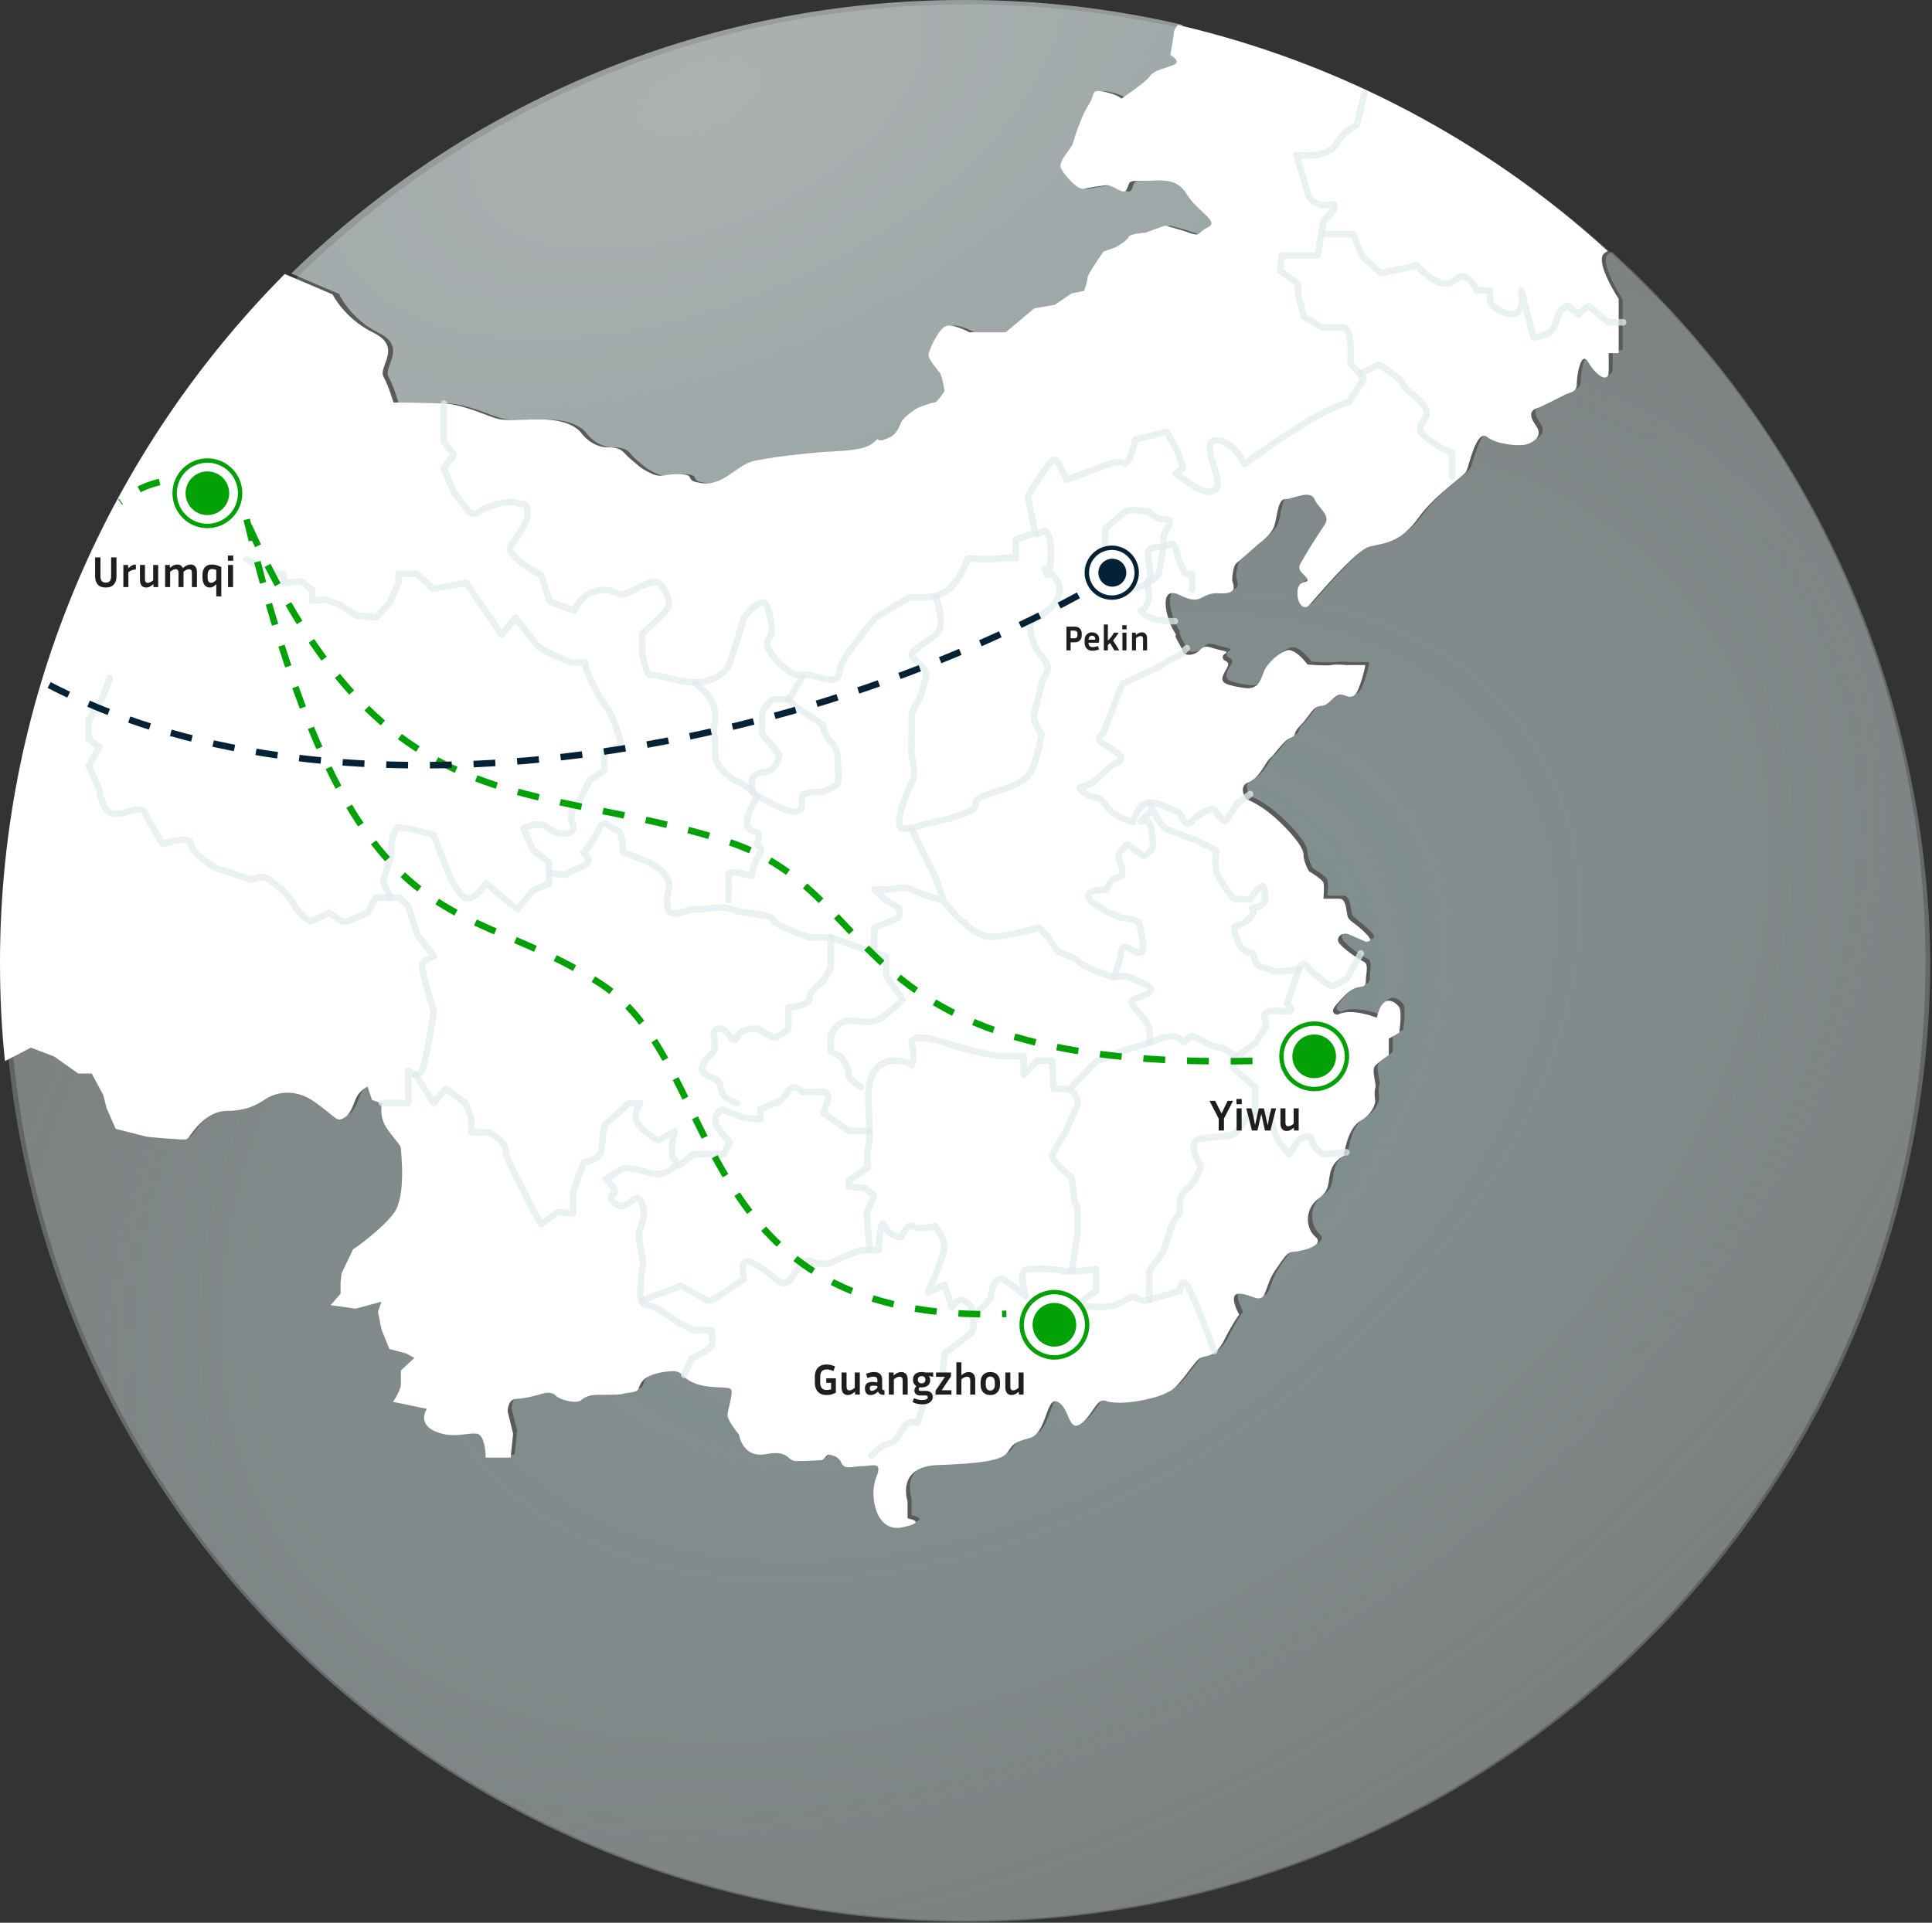 <svg width="885" height="881" viewBox="0 0 885 881" fill="none" xmlns="http://www.w3.org/2000/svg">
<rect x="0" y="0" width="885" height="881" fill="#333333" stroke="none"/>
<g clip-path="url(#clip0_4_2)">
<path d="M443 880C685.453 880 882 683.453 882 441C882 198.547 685.453 2 443 2C200.547 2 4 198.547 4 441C4 683.453 200.547 880 443 880Z" fill="url(#paint0_radial_4_2)" fill-opacity="0.2"/>
<path opacity="0.55" d="M173.38 152.47C186.85 159.09 175.43 168 177.94 172.56C180.46 177.13 182.51 184.43 182.51 184.43C182.51 184.43 200.11 184.43 206.27 184.89C212.44 185.34 219.74 188.09 226.37 190.59C232.99 193.1 235.27 192.19 250.13 192.19C265.2 192.19 268.86 198.81 268.86 198.81C268.86 198.81 273.42 204.97 280.74 204.97C288.04 204.97 288.04 207.48 291.01 210.22C294.21 212.73 295.13 214.33 300.38 216.84C305.63 219.35 307 216.84 314.31 217.3C321.62 217.75 314.77 220.5 324.14 221.4C333.5 222.55 339.67 213.65 346.29 211.6C352.92 209.54 373.7 207.48 380.56 207.03C387.18 206.57 398.14 206.57 402.26 202.92C406.36 199.27 402.26 202.92 407.51 201.32C412.76 199.72 413.68 196.76 415.05 193.56C416.42 190.36 422.59 186.94 422.59 186.94C422.59 186.94 428.75 184.43 430.35 184.43C431.95 184.43 434.92 179.18 434.92 179.18C434.92 179.18 433.78 172.56 432.87 170.96C431.72 169.36 427.61 164.8 427.61 162.75C427.61 160.69 431.72 151.79 434.92 149.74C438.12 147.68 446.34 152.24 446.34 152.24H463.02L476.04 141.29L485.4 139.69L493.17 134.44L498.88 133.3C498.88 133.3 500.48 128.74 500.48 127.14C500.48 125.54 507.78 115.27 507.78 115.27L513.5 113.21C513.5 113.21 518.75 110.01 519.21 108.65C519.67 107.05 526.98 106.59 526.98 106.59L535.88 103.39C535.88 103.39 541.14 104.54 546.85 106.59C552.56 108.65 550.5 106.59 555.75 104.09C561.01 101.57 550.5 96.78 545.94 89.02C541.37 81.26 534.97 82.86 526.74 82.86C518.53 82.86 520.12 82.86 518.53 86.51C516.93 90.16 512.82 84.45 508.7 84.91C504.6 85.37 500.94 86.05 498.42 86.51C495.92 86.96 489.06 79.89 488.14 76.69C487 73.49 493.4 67.79 493.86 65.29C494.31 62.77 497.96 52.27 501.16 47.71C504.36 43.14 501.62 41.09 507.79 42C513.96 43.14 516.01 45.2 516.01 45.2C516.01 45.2 527.43 37.43 529.03 34.92C530.63 32.42 536.34 31.27 540 29.67C543.65 28.07 538.4 25.11 538.4 25.11C538.4 25.11 540 16.21 540 14.84C540 14.15 540.91 12.78 541.83 11.41C508.952 3.772 475.304 -0.056 441.55 0C321.62 0 212.89 47.93 133.4 125.31C139.11 127.82 155.33 134.67 155.33 134.67C155.33 134.67 160.13 145.86 173.37 152.47H173.38Z" fill="url(#paint1_radial_4_2)"/>
<path opacity="0.55" d="M738.27 115.27C738.04 115.5 737.59 115.72 737.13 115.95C731.42 119.15 743.3 137.18 743.3 137.18V160.46H738.73V168.68C738.73 174.84 732.56 170.28 729.36 164.58C726.16 158.86 724.11 170.28 724.11 174.38C724.11 178.5 721.6 178.04 718.4 179.64C715.2 181.24 709.49 184.2 706.75 185.34C704.01 186.48 701.27 187.85 705.38 193.56C709.48 199.26 702.87 201.78 700.12 202.46C697.62 202.92 687.79 202.46 682.99 198.81C678.42 195.16 674.77 211.82 673.63 214.33C672.48 216.84 659.69 224.6 651.47 236.01C643.25 247.43 635.94 247.43 629.31 249.03C622.69 250.63 603.96 273.45 601.44 275.96C598.94 278.47 595.74 274.36 596.19 269.34C596.65 264.32 601.44 266.14 600.76 264.09C600.3 262.04 595.51 260.44 597.56 256.79C601.008 250.803 604.667 244.939 608.53 239.21C611.73 234.65 606.01 231.91 603.96 227.34C601.9 222.78 594.13 227.34 590.48 227.34C586.83 227.34 586.83 237.16 585.23 240.35C583.63 243.55 579.97 246.51 578.6 247.65C577 248.8 569.7 255.42 568.32 256.55C566.72 257.7 566.27 262.72 566.27 264.32C566.27 265.92 569.92 270.94 560.56 270.48C551.19 270.02 552.79 276.64 542.51 271.39C532.23 266.14 536.34 282.35 539.31 287.37C542.51 292.62 539.31 287.37 540.45 290.57C541.6 293.77 542.97 295.13 543.65 297.19C544.11 299.24 548.91 299.24 551.42 296.5C553.93 293.76 555.07 295.13 560.78 296.5C566.5 297.87 561.93 297.64 561.93 299.7C561.93 301.75 564.43 301.3 564.43 302.9C564.43 304.5 562.84 305.4 561.93 308.6C560.78 311.8 564.43 312.7 571.75 313.85C579.05 314.99 579.51 308.6 581.11 305.63C582.71 302.43 586.83 298.33 590.94 296.73C595.04 295.13 600.76 303.13 600.76 303.13C600.76 303.13 609.66 303.81 611.72 303.35C613.78 302.89 618.35 303.35 618.35 303.35H627.25C627.25 303.35 626.8 307.91 624.05 314.31C621.55 320.47 618.35 316.81 615.84 316.81C613.32 316.81 610.58 322.07 606.93 322.07C603.27 322.07 601.67 326.63 597.56 330.97C593.45 335.07 595.96 335.53 592.99 336.67C589.79 337.82 585.69 344.44 583.63 346.03C581.57 347.63 579.06 354.93 573.8 356.99C568.55 359.05 572.66 364.75 572.66 364.75C572.66 364.75 578.37 366.81 585 372.51C591.62 378.21 598.93 386.44 598.93 390.09C598.93 393.74 601.44 397.85 601.44 397.85C601.44 397.85 607.61 401.5 608.07 403.1C608.52 404.7 608.07 410.4 608.07 410.4H615.37C619.03 410.4 618.57 417.7 619.49 419.3C620.63 420.9 623.6 422.5 627.71 426.6C631.82 430.94 627.26 430.03 627.26 430.03L619.95 426.83C616.29 425.23 613.32 428.43 615.38 430.95C617.43 433.45 623.6 438.25 626.34 439.16C628.85 440.3 627.48 444.41 627.48 448.06C627.48 451.72 624.98 450.12 621.78 451.72C618.58 453.32 616.52 455.82 613.55 459.48C610.35 463.13 614.46 463.58 614.46 463.58C620.63 460.16 632.51 464.96 632.51 464.96C635.25 452.63 641.41 458.11 642.79 460.16C644.16 462.22 642.79 471.8 642.79 471.8L637.99 474.54V482.07C637.99 482.07 633.88 484.81 631.82 486.87C629.77 488.92 632.51 495.08 631.82 497.14C631.14 499.19 631.82 503.3 631.82 503.3C631.82 503.3 631.14 508.78 624.97 512.2C618.8 515.63 617.43 528.18 617.43 528.18C617.43 528.18 612.63 530.24 611.27 535.71C609.9 541.19 611.27 543.93 605.55 548.04C599.85 552.14 599.62 561.05 604.41 565.39C609.21 569.49 596.88 572.23 594.13 572.23C591.39 572.23 590.03 574.97 586.6 579.77C583.17 584.56 583.17 586.61 581.11 591.41C579.06 596.21 574.95 591.41 569.46 591.41C563.98 591.41 569.46 600.99 569.46 600.99C569.46 600.99 566.72 604.42 562.61 612.63C558.5 620.85 554.39 619.48 551.65 620.85C548.91 622.22 542.74 633.18 537.95 635.92C533.15 638.66 529.03 639.34 524.92 640.25C520.81 641.17 512.59 642.08 508.25 640.48C504.13 638.88 502.08 647.78 496.6 651.21C491.11 654.63 491.8 643.68 486.32 640.94C480.83 638.2 481.52 655.32 473.3 657.6C465.07 659.66 465.76 661.02 463.02 664.45C460.28 667.87 450.68 669.25 431.27 669.93C411.85 670.61 417.57 686.59 417.57 686.59V694.35C417.57 694.35 427.38 695.95 415.05 698.45C402.71 700.97 399.97 683.39 403.17 675.63C406.37 667.87 401.57 670.38 397 670.38C392.44 670.38 388.78 672.44 387.18 668.78C385.58 665.13 381.01 665.13 381.01 665.13L378.51 667.64C378.51 667.64 371.19 668.1 366.62 668.1C362.05 668.1 363.42 662.85 352.69 664.9C341.72 666.96 340.35 656 340.35 656C340.35 656 335.1 649.84 335.1 647.1C335.1 644.6 337.61 636.83 336.7 635.23C335.56 633.63 325.74 635.23 319.11 632.03C312.49 628.84 315.45 625.42 304.71 627.47C293.76 629.53 295.35 634.77 293.76 635.69C292.16 636.83 288.04 636.83 287.13 637.29C286.22 637.74 279.83 637.74 275.71 637.74C271.6 637.74 270 638.88 267.94 640.25C265.89 641.85 258.58 640.25 256.52 638.2C254.47 636.15 250.82 637.06 250.82 637.06C250.82 637.06 242.59 639.56 238.48 639.56C234.36 639.56 234.36 645.28 234.36 645.28L236.88 655.55L235.74 666.5H224.3C224.3 666.5 224.3 656.23 220.2 655.55C216.08 655.09 209.23 658.05 201 654.41C192.78 650.75 197.35 644.13 197.35 644.13L181.82 640.93C181.82 640.93 185.47 635.69 185.47 632.73V626.56L191.64 620.86L187.98 618.8L180.22 616.74L176.56 607.84L174.96 599.62L176.56 595.06L164.68 598.26L153.26 596.66L157.83 591.41V586.16L158.29 582.05L163.54 571.09C163.54 571.09 176.56 562.19 182.27 554.43C187.98 546.67 185.47 526.58 185.47 524.99C185.47 523.39 183.42 521.79 179.3 516.09C175.2 510.38 176.8 504.21 176.8 504.21L172.22 502.61L170.17 496.45C170.17 496.45 166.97 498.05 165.6 500.56C164 503.07 163.09 508.78 159.43 510.83C155.78 512.89 156.23 510.83 145.95 503.53C135.67 496.23 126.77 500.33 124.71 501.48C122.65 502.62 117.41 507.64 105.98 507.64C94.56 507.64 88.85 519.96 87.25 520.64C85.65 521.11 69.2 519.51 69.2 519.51L54.81 515.86L50.7 506.5L49.1 500.33L43.85 490.52H37.68L26.72 482.76L15.75 478.65L3.87 484.81C26.49 707.13 214.48 880.61 442.91 880.61C686.64 880.61 884.22 683.17 884.22 439.61C883.423 378.43 870.054 318.068 844.945 262.272C819.836 206.476 783.522 156.44 738.26 115.27H738.27Z" fill="url(#paint2_radial_4_2)"/>
<path d="M24.9 484.13L35.86 491.89H42.03L47.28 501.7L48.88 507.87L52.99 517.23L67.39 520.88C67.39 520.88 84.06 522.48 85.43 522.02C87.03 521.56 92.74 509.01 104.16 509.01C115.58 509.01 120.84 503.76 122.89 502.85C124.95 501.7 133.86 497.6 144.14 504.9C154.42 512.2 153.96 514.26 157.61 512.2C161.27 510.15 162.18 504.44 163.78 501.93C165.38 499.43 168.35 497.83 168.35 497.83L170.41 503.99L174.97 505.59C174.97 505.59 173.37 511.75 177.49 517.45C181.59 523.16 183.65 524.75 183.65 526.35C183.65 527.95 186.17 548.04 180.45 555.8C174.75 563.56 161.73 572.46 161.73 572.46L156.47 583.42L156.01 587.52V592.78L151.45 598.03L162.87 599.63L174.75 596.43L173.15 600.99L174.75 609.21L178.4 618.11L186.17 620.17L189.82 622.22L183.65 627.92V634.09C183.65 637.29 180 642.31 180 642.31L195.53 645.51C195.53 645.51 190.96 652.12 199.19 655.78C207.41 659.43 214.26 656.23 218.38 656.92C222.48 657.37 222.48 667.87 222.48 667.87H233.91L235.05 656.92L232.54 646.65C232.54 646.65 232.54 640.94 236.64 640.94C240.76 640.94 248.98 638.43 248.98 638.43C248.98 638.43 252.64 637.29 254.69 639.57C256.75 641.62 264.06 643.22 266.12 641.62C268.17 640.02 269.77 639.12 273.88 639.12C277.99 639.12 284.16 639.12 285.3 638.66C286.22 638.2 290.56 638.2 291.93 637.06C293.53 635.92 291.93 630.9 302.89 628.84C313.86 626.79 310.66 630.44 317.29 633.41C323.91 636.61 333.96 635.01 334.87 636.61C336.01 638.2 333.27 645.96 333.27 648.47C333.27 650.98 338.53 657.37 338.53 657.37C338.53 657.37 340.13 668.33 350.86 666.27C361.83 664.22 360.23 669.47 364.8 669.47C369.36 669.47 376.67 669.01 376.67 669.01L379.19 666.51C379.19 666.51 383.75 666.51 385.35 670.16C386.95 673.81 390.61 671.76 395.18 671.76C399.74 671.76 404.54 669.24 401.34 677C398.14 684.76 400.89 702.34 413.22 699.83C425.56 697.32 415.73 695.72 415.73 695.72V687.96C415.73 687.96 410.25 671.98 429.44 671.3C448.86 670.61 458.45 669.24 461.19 665.82C463.93 662.39 463.25 661.02 471.47 658.97C479.69 656.92 479.01 639.57 484.49 642.31C489.97 645.05 489.29 656.01 494.77 652.58C500.25 649.16 502.31 640.25 506.42 641.85C510.53 643.45 518.75 642.54 523.09 641.62C527.21 640.72 531.32 640.02 536.11 637.29C540.91 634.55 547.08 623.59 549.82 622.22C552.56 620.85 556.67 622.22 560.78 614C564.9 605.79 567.64 602.36 567.64 602.36C567.64 602.36 562.15 592.78 567.64 592.78C573.12 592.78 577.24 597.58 579.29 592.78C581.34 587.98 581.34 585.93 584.77 581.14C588.2 576.34 589.57 573.6 592.31 573.6C595.05 573.6 607.38 570.86 602.59 566.76C597.79 562.65 597.79 553.75 603.73 549.41C609.43 545.3 608.07 542.56 609.43 537.08C610.81 531.6 615.61 529.55 615.61 529.55C615.61 529.55 616.98 517.23 623.14 513.57C629.31 510.15 630 504.67 630 504.67C630 504.67 629.31 500.57 630 498.51C630.68 496.45 627.94 490.29 630 488.24C632.05 486.18 636.16 483.44 636.16 483.44V475.91L640.96 473.17C640.96 473.17 642.33 463.58 640.96 461.53C639.59 459.48 633.42 454 630.68 466.33C630.68 466.33 619.03 461.53 612.64 464.95C612.64 464.95 608.75 464.5 611.72 460.85C614.92 457.19 616.98 454.68 619.95 453.08C623.15 451.48 625.65 453.08 625.65 449.43C625.65 445.78 627.25 441.67 624.52 440.53C622 439.39 615.61 434.83 613.55 432.31C611.5 429.81 614.69 426.61 618.12 428.21L625.42 431.41C625.42 431.41 630 432.09 625.89 427.98C621.77 423.64 618.58 422.28 617.66 420.68C616.52 419.08 617.21 411.78 613.55 411.78H606.25C606.25 411.78 606.7 406.07 606.25 404.47C605.78 402.87 599.62 399.22 599.62 399.22C599.62 399.22 597.1 395.11 597.1 391.46C597.1 387.81 589.8 379.59 583.17 373.88C576.54 368.18 570.84 366.12 570.84 366.12C570.84 366.12 566.72 360.42 571.98 358.36C577.23 356.3 579.74 349 581.8 347.4C583.86 345.8 587.97 339.19 591.17 338.05C594.37 336.9 591.62 336.45 595.73 332.34C599.85 328.23 601.44 323.44 605.1 323.44C608.75 323.44 611.27 318.19 614 318.19C616.52 318.19 619.72 321.84 622.23 315.68C623.699 312.156 624.772 308.481 625.43 304.72H616.52C616.52 304.72 611.95 304.26 609.9 304.72C607.84 305.18 598.93 304.49 598.93 304.49C598.93 304.49 593.23 296.5 589.11 298.1C585 299.7 580.89 303.8 579.29 307C577.69 310.2 577.23 316.36 569.92 315.22C562.62 314.08 558.96 313.16 560.1 309.97C561.24 306.77 562.61 305.87 562.61 304.27C562.61 302.67 560.1 303.12 560.1 301.07C560.1 299.01 564.67 299.01 558.96 297.87C553.25 296.5 552.33 295.13 549.59 297.87C547.08 300.61 542.29 300.61 541.83 298.56C541.37 296.5 539.77 294.9 538.63 291.94C537.49 288.74 540.68 293.99 537.49 288.74C534.29 283.49 530.17 267.51 540.69 272.76C550.96 278.01 549.59 271.16 558.73 271.86C568.09 272.31 564.43 267.29 564.43 265.69C564.43 264.09 564.9 259.07 566.5 257.93C568.1 256.79 575.4 250.17 576.77 249.03C578.37 247.88 582.03 244.92 583.4 241.73C585 238.53 585 228.71 588.65 228.71C592.31 228.71 600.07 224.15 602.13 228.71C604.18 233.28 609.9 236.01 606.7 240.58C602.838 246.309 599.179 252.173 595.73 258.16C593.68 261.81 598.25 263.41 598.93 265.46C599.39 267.51 594.82 265.46 594.36 270.71C593.91 275.96 596.87 280.07 599.62 277.33C602.12 274.82 620.86 251.99 627.48 250.4C634.11 248.8 641.42 248.8 649.64 237.38C657.87 225.98 670.89 218.21 671.8 215.7C672.94 213.19 676.37 196.53 681.16 200.18C685.73 203.83 695.56 204.28 698.3 203.83C700.8 203.37 707.66 200.63 703.55 194.93C699.44 189.23 701.95 187.63 704.92 186.71C707.66 185.57 713.37 182.61 716.57 181.01C719.77 179.41 722.28 179.87 722.28 175.76C722.28 171.65 724.34 160.24 727.53 165.94C730.73 171.64 736.9 176.21 736.9 170.05V161.83H741.47V136.95C741.47 136.95 729.59 118.92 735.3 115.73C735.76 115.5 735.99 115.27 736.44 115.04C680.773 64.192 612.97 28.506 539.54 11.41C538.4 12.78 537.71 14.15 537.71 14.84C537.71 16.44 536.11 25.11 536.11 25.11C536.11 25.11 541.37 28.31 537.71 29.67C534.06 31.27 528.35 32.18 526.75 34.92C525.15 37.43 513.73 45.19 513.73 45.19C513.73 45.19 511.67 43.14 505.5 41.99C499.34 40.86 501.85 43.14 498.88 47.71C495.68 52.27 492.26 62.77 491.58 65.28C491.11 67.79 484.95 73.5 485.86 76.69C487 79.89 493.63 86.97 496.14 86.51C498.65 86.05 502.31 85.37 506.42 84.91C510.53 84.45 514.64 90.16 516.24 86.51C517.84 82.86 516.24 82.86 524.47 82.86C532.69 82.86 538.85 81.26 543.65 89.02C548.22 96.78 558.73 101.35 553.48 104.08C548.22 106.6 550.28 108.65 544.57 106.6C538.85 104.54 533.6 103.4 533.6 103.4L524.7 106.6C524.7 106.6 517.38 107.05 516.93 108.65C516.47 110.25 511.22 113.21 511.22 113.21L505.5 115.27C505.5 115.27 498.2 125.54 498.2 127.14C498.2 128.74 496.6 133.3 496.6 133.3L490.89 134.44L483.12 139.69L473.75 141.29L460.73 152.25H444.06C444.06 152.25 435.84 147.68 432.64 149.74C429.44 151.79 425.33 160.69 425.33 162.74C425.33 164.8 429.44 169.37 430.58 170.96C431.72 172.56 432.64 179.18 432.64 179.18C432.64 179.18 429.44 184.43 428.07 184.43C426.47 184.43 420.3 186.94 420.3 186.94C420.3 186.94 414.13 190.59 412.76 193.56C411.39 196.76 410.48 199.72 405.23 201.32C399.97 202.92 404.08 199.27 399.97 202.92C395.87 206.57 384.9 206.57 378.27 207.02C371.65 207.48 350.87 209.54 344.01 211.59C337.38 213.65 330.99 222.55 321.85 221.41C312.49 220.27 319.34 217.75 312.03 217.3C304.72 216.84 303.12 219.35 298.1 216.84C292.84 214.34 291.93 212.74 288.73 210.22C285.53 207.72 285.53 204.97 278.45 204.97C271.15 204.97 266.57 198.81 266.57 198.81C266.57 198.81 262.92 192.19 247.84 192.19C232.76 192.19 230.71 193.33 224.09 190.59C217.46 188.09 210.15 185.34 203.99 184.89C197.82 184.43 180.23 184.43 180.23 184.43C180.23 184.43 178.17 177.13 175.66 172.56C173.15 168 184.56 159.09 171.09 152.47C157.61 145.85 152.36 134.9 152.36 134.9C152.36 134.9 136.37 128.05 130.43 125.54C50.93 205.66 0 317.27 0 440.99C0 456.29 0.69 471.35 2.28 486.19L14.16 480.02L24.9 484.12V484.13Z" fill="white"/>
<path opacity="0.75" d="M190.28 492.35L198.73 505.35L204.21 498.74C204.21 498.74 213.12 505.58 213.12 505.36C213.12 504.9 215.86 511.98 215.86 511.98V518.82H224.08C224.08 518.82 231.62 522.93 231.62 527.04C231.62 531.14 239.85 545.07 241.9 549.87C243.96 554.66 248.07 560.82 248.07 560.82L255.61 555.34L262.46 556.03V546.44L267.26 532.74C267.26 532.74 274.8 531.84 275.48 526.81C276.17 521.79 276.17 515.63 278.22 514.26C280.28 512.89 287.82 505.58 287.82 505.58H293.3C293.3 505.58 288.5 511.52 293.3 516.31C298.1 521.11 301.52 522.48 301.52 522.48L309.06 518.37C309.06 518.37 306.32 529.32 309.06 531.37C311.8 533.43 304.95 539.59 298.1 537.54C291.24 535.49 286.44 534.8 285.07 535.49C283.7 536.17 277.54 540.28 277.54 540.28C277.54 540.28 283.7 545.76 280.96 547.13C278.22 548.5 281.65 552.6 285.08 552.6C288.5 552.6 291.24 545.76 293.98 551.23C296.73 556.71 292.61 563.56 292.61 565.61C292.61 567.67 294.67 578.62 294.67 578.62C294.67 578.62 293.3 585.47 293.3 592.32C293.3 599.17 296.04 597.12 300.15 599.17C304.26 601.22 309.75 605.33 309.75 605.33L317.51 609.44H325.74C325.74 609.44 327.11 614.92 325.74 616.97C324.36 619.03 316.83 622.45 316.83 622.45L313.4 629.98" stroke="#E1ECED" stroke-width="3" stroke-miterlimit="10" stroke-linecap="round" stroke-linejoin="round"/>
<path opacity="0.75" d="M294.44 595.75L312.03 589.12C312.03 589.12 321.63 594.6 323.68 595.75C325.74 596.89 329.16 593.69 331.22 592.55C333.27 591.41 340.82 585.93 340.82 585.93C340.82 585.93 338.07 575.66 344.24 578.4C350.4 581.14 356.57 587.07 356.57 587.07C356.57 587.07 359.31 588.9 361.37 587.07C363.43 585.24 367.54 576.11 371.65 577.94C375.76 579.77 380.55 579.08 382.61 577.71C384.67 576.34 394.26 572.91 394.26 572.91H402.49C402.49 572.91 403.17 556.71 405.23 561.74C407.28 566.76 412.76 566.76 412.76 566.76C412.76 566.76 416.19 559.68 418.25 561.74C420.3 564.02 428.53 561.74 428.53 561.74C428.53 561.74 432.63 568.13 432.63 570.87C432.63 573.6 429.21 582.51 429.21 582.51L425.1 592.09L432.64 588.67L436.06 598.94C436.06 598.94 438.12 595.52 440.18 595.52C442.23 595.52 444.98 598.94 444.98 598.94C444.98 598.94 447.03 608.53 444.98 610.58C442.92 612.63 432.64 620.17 432.64 620.17L431.27 636.15L423.04 642.99L420.3 651.89C420.3 651.89 415.5 649.84 412.76 656C410.02 662.17 404.54 662.17 404.54 662.17L399.06 666.96M203.3 184.89V202.23L207.87 208.4L203.3 214.56L207.87 225.52L214.72 234.42C214.72 234.42 217.46 236.47 219.52 234.42C221.57 232.36 232.54 228.94 236.19 230.31C239.62 231.68 241.67 229.4 241.67 235.33C241.67 241.26 233.45 249.48 233.45 251.76C233.45 253.82 241.67 259.98 241.67 259.98L247.84 263.41L251.95 275.73L262.92 279.84C262.92 279.84 265.66 272.99 272.52 270.94C279.36 268.88 281.88 272.31 285.08 272.31C288.28 272.31 299.47 264.09 302.21 267.51C304.95 270.94 308.37 275.73 304.95 279.84C301.52 283.94 294.21 290.34 294.21 290.34V299.7C294.21 299.7 296.04 309.97 298.1 309.29C300.15 308.6 311.11 312.71 318.88 312.71C326.42 312.71 332.58 307.91 333.96 304.49C335.33 301.07 340.81 283.04 340.81 283.04C340.81 283.04 349.71 270.71 351.77 278.93C353.83 287.14 354.52 289.2 351.77 293.31C349.03 297.41 362.05 310.65 366.85 309.29C371.65 307.91 383.53 314.76 384.21 309.29C384.9 303.81 389.01 298.33 389.01 298.33L400.66 283.26L416.65 273.68H424.19C424.19 273.68 430.35 273.68 435.15 269.57C439.95 265.46 443.37 255.87 443.37 255.87C443.37 255.87 455.02 256.56 458.45 255.87C461.88 255.19 465.3 255.87 465.3 255.87V247.2L474.21 244.23L470.79 227.57C470.79 227.57 481.75 208.17 483.8 210.91C485.86 213.65 488.6 219.81 488.6 219.81L503.68 214.33C503.68 214.33 511.9 210.23 514.64 212.28C517.38 214.33 520.12 201.32 520.12 201.32L534.52 197.9L539.32 206.8L542.05 214.33L538.63 217.07L545.48 221.87C545.48 221.87 553.7 228.03 557.13 223.92C560.56 219.81 548.91 201.78 557.13 201.78C565.35 201.78 570.15 212.73 570.15 212.73C570.15 212.73 600.53 189.23 617.89 184.2L624.74 173.47L618.58 166.63C618.58 166.63 619.95 149.96 615.15 149.96H605.55L597.33 145.17L594.59 134.9V130.1L586.37 123.94L587.05 117.1H603.5L604.18 113.67L606.24 101.34C606.24 101.34 615.84 92.44 608.98 93.81C602.13 95.18 599.38 89.71 599.38 89.71L593.91 70.99C593.91 70.99 607.61 73.04 611.95 66.19C616.06 59.35 621.55 57.29 621.55 57.29L624.97 42.91" stroke="#E1ECED" stroke-width="3" stroke-miterlimit="10" stroke-linecap="round" stroke-linejoin="round"/>
<path opacity="0.75" d="M743.52 147.68H736.67L727.77 140.15L722.97 144.03L718.17 140.15C718.17 140.15 714.06 140.83 712.69 147.68C711.32 154.53 702.41 154.53 702.41 154.53L696.93 133.07C696.93 133.07 698.98 145.4 691.44 143.8C683.9 142.2 682.54 138.1 682.54 138.1V133.07H676.37C676.37 133.07 675 129.19 671.57 127.14C668.14 125.08 666.77 130.56 661.29 129.88C655.81 129.19 648.96 121.66 648.96 121.66L632.51 125.08L624.06 117.55L619.95 107.28H607.38M623.37 170.96L631.6 167.08C631.6 167.08 641.87 173.24 642.56 175.98C643.25 178.72 653.53 184.2 653.53 189C653.53 193.79 646.67 195.16 653.53 200.64C660.38 206.11 665.17 207.48 665.17 207.48V218.44M446.8 601.68C446.8 601.68 454.11 596.2 454.11 593.46C454.11 590.72 456.17 583.87 460.28 586.61C464.38 589.35 469.88 593.91 469.88 593.91C469.88 593.91 466.44 582.51 469.88 581.82C473.3 581.14 478.09 581.14 484.26 581.82C490.43 582.51 483.58 582.51 490.43 582.51C497.28 582.51 502.08 581.37 502.08 581.37V591.64C502.08 591.64 491.11 597.8 497.28 598.48C503.45 599.17 508.93 599.17 513.04 597.11C517.16 595.06 518.53 593.01 521.27 595.06C524.01 597.11 528.12 595.06 528.12 595.06L540.45 591.64C540.45 591.64 541.14 582.74 545.25 591.64C549.36 600.54 556.22 619.03 556.22 619.03" stroke="#E1ECED" stroke-width="3" stroke-miterlimit="10" stroke-linecap="round" stroke-linejoin="round"/>
<path opacity="0.75" d="M490.89 582.28L493.63 564.93V553.97L492.26 550.55L490.89 539.59C490.89 539.59 481.98 532.06 481.98 530.01C481.98 527.95 487.92 519.05 487.92 519.05L493.86 505.58C493.86 505.58 493.17 498.96 487.92 498.96H482.66L481.98 485.96H475.12L468.96 492.57V483.9H457.99C457.99 483.9 447.71 482.53 437.21 479.1C426.93 475.68 416.19 472.94 417.79 479.1C419.39 485.27 417.56 488 417.56 488C417.56 488 415.73 485.95 409.56 485.95C403.4 485.95 398.6 490.75 397.92 498.96C397.23 507.18 399.29 519.74 397.92 524.53C396.55 529.33 397.69 534.8 397.69 534.8L388.78 540.96V543.7L396.32 544.39L400.43 547.81L397 556.03L398.37 572.69" stroke="#E1ECED" stroke-width="3" stroke-miterlimit="10" stroke-linecap="round" stroke-linejoin="round"/>
<path opacity="0.75" d="M398.14 518.14H388.78L377.13 509.92C377.13 509.92 381.93 500.33 377.13 500.33H367.53C367.53 500.33 363.43 495.54 360.68 500.33C357.94 505.13 354.52 505.58 354.52 505.58L348.35 508.32V512.89L340.81 512.2L330.53 508.32C330.53 508.32 327.56 510.15 327.79 513.57C327.79 517 334.19 523.16 334.19 523.16L331.44 528.86H317.74L310.89 534.12M337.61 505.36C337.61 505.36 330.07 503.53 330.07 498.06C330.07 492.57 319.8 493.94 321.85 488.46C323.91 482.99 326.42 484.36 327.33 480.25C328.02 476.14 325.05 471.35 329.62 471.35C334.19 471.35 335.56 479.79 337.62 475.23C339.67 470.66 347.21 471.35 347.21 471.35C347.21 471.35 351.77 474.31 354.06 475.23C356.12 476.13 361.14 471.35 361.14 471.35V461.75C361.14 461.75 371.42 460.39 370.74 457.65C370.04 454.91 377.13 449.43 377.13 449.43L380.56 443.27V429.57H370.73C370.73 429.57 354.74 424.1 354.06 421.36C353.37 418.62 338.98 418.62 334.87 416.56C330.76 414.51 322.54 417.25 318.88 416.56C315.45 415.88 307.23 421.81 305.86 415.88C304.49 409.72 307.92 406.98 305.86 402.87C303.81 398.77 300.38 396.71 297.64 395.34C294.9 393.97 285.3 390.54 285.3 390.54C285.3 390.54 285.76 380.96 282.33 380.27C278.91 379.59 276.85 374.11 274.11 380.27C271.37 386.44 267.26 390.54 267.26 390.54C267.26 390.54 272.06 394.65 267.26 396.71C264.379 397.94 261.559 399.309 258.81 400.81L251.95 400.13" stroke="#E1ECED" stroke-width="3" stroke-miterlimit="10" stroke-linecap="round" stroke-linejoin="round"/>
<path opacity="0.75" d="M318.88 313.4C318.88 313.4 325.73 318.42 327.11 323.9C328.48 329.37 326.42 334.17 327.11 336.22C327.79 338.27 327.33 341.7 327.56 346.49C327.79 351.29 335.33 357.45 338.06 358.13C340.81 358.82 346.98 364.98 346.98 364.98C346.98 364.98 342.18 372.28 342.18 376.62C342.18 380.96 345.61 380.96 346.98 381.64C348.35 382.33 346.98 386.44 346.98 387.12C346.98 387.81 350.18 387.81 347.66 391.92C344.92 396.02 344.24 401.5 344.24 401.5C344.24 401.5 333.5 397.4 333.73 401.5C333.96 405.6 333.73 412.46 333.73 412.46" stroke="#E1ECED" stroke-width="3" stroke-miterlimit="10" stroke-linecap="round" stroke-linejoin="round"/>
<path opacity="0.75" d="M345.15 362.93C345.15 362.93 341.72 354.71 349.03 354.03C356.34 353.33 357.03 345.81 357.03 345.81L349.03 336.21C349.03 336.21 349.26 329.37 349.03 327.31C348.81 325.26 353.37 320.47 354.29 320.47H361.37L367.54 310.2M526.52 595.52V582.28L532.92 573.38L537.02 560.59L540.45 555.57V550.77C540.45 550.77 541.14 545.99 543.88 544.62C546.62 543.25 550.05 535.02 550.05 534.34C550.05 533.66 542.51 523.39 550.05 521.79C557.59 520.42 563.75 521.11 566.04 519.05C568.09 517 571.52 510.15 574.94 510.15C578.37 510.15 581.11 508.1 583.17 516.31C585.23 524.53 590.71 528.87 590.71 528.87L594.82 522.47C594.82 522.47 600.3 518.37 600.99 522.47C601.67 526.58 606.24 528.87 606.24 528.87L616.74 527.95" stroke="#E1ECED" stroke-width="3" stroke-miterlimit="10" stroke-linecap="round" stroke-linejoin="round"/>
<path opacity="0.75" d="M574.95 509.92V498.05L564.67 489.15C564.67 489.15 567.41 484.35 564.67 482.99C561.93 481.62 561.7 480.25 556.9 479.56C552.1 478.88 546.62 472.94 544.57 475.23L542.51 477.51L538.4 474.77L533.6 475.23C533.6 475.23 523.32 478.88 518.52 480.25C513.72 481.62 502.08 486.41 502.08 486.41L490.88 498.05M394.26 498.05C394.26 498.05 388.1 494.17 388.78 492.35C389.47 490.52 385.35 484.35 385.35 484.35L380.55 481.62V474.54C380.55 474.54 383.3 467.69 388.78 467.69C394.26 467.69 397 469.06 401.12 467.69C405.22 466.32 413.45 458.11 413.45 458.11L405.91 447.15V438.25L397.01 435.51L380.33 429.35M361.14 320.24L364.57 323.89L376.9 332.11C376.9 332.11 377.59 336.91 380.33 339.64C383.07 342.38 383.75 344.44 383.75 347.86C383.75 351.28 384.44 357.45 383.75 358.82C383.07 360.19 376.9 362.92 376.9 362.92C376.9 362.92 367.3 362.24 367.3 365.66C367.3 369.09 368 371.83 363.88 371.83C359.77 371.83 354.06 368.4 354.06 368.4L347.21 364.98M428.75 273.45C428.75 273.45 433.55 286.92 428.75 290.8C423.95 294.68 416.88 298.1 417.56 300.38C418.48 302.44 425.1 305.86 424.19 309.97C423.27 314.07 421.22 320.24 421.22 320.24C421.22 320.24 417.56 325.04 417.56 328.46C417.79 331.88 417.33 345.12 417.56 346.03C417.79 347.18 420.07 354.71 417.56 358.82C415.05 362.92 408.88 379.59 413.68 379.59C418.48 379.59 416.42 379.36 428.07 376.62C439.72 374.11 447.26 371.37 447.03 368.4C446.8 365.66 449.54 364.98 455.71 362.93C461.88 360.87 469.41 358.82 472.38 353.33C475.13 347.86 477.18 336.45 477.18 336.45C477.18 336.45 472.38 330.05 473.75 326.4C475.13 322.98 475.81 318.19 477.18 313.17C478.55 308.37 482.66 307 477.18 300.84C471.7 294.68 471.7 285.78 471.7 285.78C471.7 285.78 478.55 280.98 479.92 279.61C481.29 278.24 484.72 276.19 485.4 270.71C486.09 265.23 478.55 260.44 478.55 260.44C478.55 260.44 480.61 269.34 481.29 256.33C481.98 243.32 478.55 243.32 478.55 243.32L475.12 244.69M543.65 296.96L540.45 300.16C540.45 300.16 535.65 302.21 532.92 304.26C530.17 306.32 514.18 313.16 514.18 313.16L510.08 323.66L505.28 335.99C505.28 335.99 501.17 338.73 505.28 340.79C509.38 342.84 512.82 346.03 512.82 346.03C512.82 346.03 514.87 347.86 512.13 349.23C509.39 350.6 510.53 349.23 503.45 356.08C496.37 362.93 491.57 358.82 496.37 362.93C501.17 367.03 503.22 363.61 506.65 369.09C510.07 374.57 518.98 376.62 518.98 376.62C518.98 376.62 521.49 367.72 526.52 367.72C531.55 367.72 536.34 371.14 539.08 371.82C541.83 372.52 542.51 380.5 545.94 376.39C549.36 372.51 555.3 369.09 556.9 371.83C558.028 373.624 559.503 375.175 561.24 376.39L566.72 368.18L572.66 363.84" stroke="#E1ECED" stroke-width="3" stroke-miterlimit="10" stroke-linecap="round" stroke-linejoin="round"/>
<path opacity="0.75" d="M623.37 436.88L616.97 448.29C616.97 448.29 612.18 451.72 610.12 451.72C608.07 451.72 599.85 444.18 599.85 444.18C599.85 444.18 597.1 438.7 595.05 444.18C592.99 449.66 589.57 459.93 589.57 459.93C589.57 459.93 593.67 463.36 589.57 463.36C585.45 463.36 578.6 461.99 579.29 466.1L579.97 470.2L575.17 477.74L566.04 484.58M400.43 436.42V425.01C400.43 425.01 411.39 420.91 411.85 420.21C412.31 419.53 411.85 416.11 411.85 416.11L406.14 412.68L400.43 407.66C400.43 407.66 403.63 407.43 406.14 407.66C408.65 407.89 413.22 405.38 417.56 407.66C421.9 409.94 432.18 412.68 432.18 412.68M432.18 412.68L428.75 402.41L424.65 394.2L417.56 379.82M432.18 412.68C432.18 412.68 439.72 422.28 441.08 422.28C442.46 422.28 446.58 430.48 457.08 429.12C463.424 428.257 469.688 426.883 475.81 425.01L479.92 429.11C479.92 429.11 483.58 435.28 485.4 436.42C487.46 437.34 491.8 438.25 494.54 440.99C497.28 443.73 510.3 447.84 510.3 447.84C510.3 447.84 515.78 446.47 517.84 447.84C519.9 449.21 529.72 451.94 526.52 454.68C523.32 457.42 515.78 456.97 519.22 461.08C522.64 465.18 526.29 469.29 526.52 471.35C526.75 473.4 526.52 477.74 526.52 477.74" stroke="#E1ECED" stroke-width="3" stroke-miterlimit="10" stroke-linecap="round" stroke-linejoin="round"/>
<path opacity="0.75" d="M526.52 367.72C526.52 367.72 531.32 377.99 533.6 379.36C535.89 380.73 547.53 384.84 547.53 384.84L557.13 389.64C557.13 389.64 556.22 395.79 557.13 399.22C558.04 402.64 565.13 412.92 566.03 412.22C566.95 411.54 572.66 412.22 572.66 412.22C572.66 412.22 578.6 402.18 579.29 407.66C579.97 412.91 579.29 414.96 575.17 415.66C571.07 416.34 577 416.34 571.97 421.13C566.95 425.93 563.75 421.82 566.04 428.66C568.32 435.51 570.38 435.96 572.66 436.42C575.17 436.88 573.8 437.11 575.17 440.53C576.55 443.96 580.66 443.27 582.71 444.64C584.77 446.01 595.05 443.95 595.05 443.95M527.2 371.83C527.2 371.83 522.64 375.71 522.64 376.39C522.64 377.31 526.29 373.89 527.21 379.36C528.11 384.84 529.03 388.26 526.52 390.31L524.01 392.37L516.47 386.89C516.47 386.89 512.36 390.32 512.36 392.37C512.36 394.42 516.47 401.27 512.36 401.96C508.25 402.64 506.88 407.66 506.88 407.66C506.88 407.66 495.23 407.43 499.34 412.23C503.44 417.03 513.5 420.44 513.5 420.44C513.5 420.44 522.18 421.13 522.18 423.87C522.18 426.61 525.61 435.97 522.18 436.42C518.75 436.88 514.41 430.49 513.5 436.42C512.59 442.36 510.53 447.15 510.53 447.15M532.92 251.3C532.92 251.3 533.15 249.71 532.92 247.2C532.69 244.69 535.89 239.9 535.89 239.9C535.89 239.9 536.8 237.84 532.92 237.84C529.03 237.84 526.52 234.64 526.52 234.64C526.52 234.64 517.84 232.59 515.1 234.64C512.59 236.7 506.2 242.41 506.2 242.41V251.08C506.2 251.08 510.3 255.18 506.2 255.64C502.08 256.1 496.6 259.3 497.97 260.89C499.34 262.49 495.68 265 502.54 266.6C509.16 268.2 514.87 271.17 521.27 269.11C527.43 267.06 530.63 263.41 530.63 263.41L532.92 251.31V251.3Z" stroke="#E1ECED" stroke-width="3" stroke-miterlimit="10" stroke-linecap="round" stroke-linejoin="round"/>
<path opacity="0.75" d="M546.16 270.25V262.95H542.96L539.76 256.1C539.76 256.1 538.63 247.43 535.66 249.48C532.69 251.54 527.66 249.71 526.29 252.22C524.69 254.73 528.35 262.72 526.29 265.46C524.24 268.43 527.43 270.02 525.84 275.73C524.24 281.43 520.12 277.79 524.24 281.43C528.34 285.09 538.17 284.63 538.17 284.63M174.97 505.36H187.08V490.52C187.08 490.52 191.19 494.62 193.25 490.52C195.3 486.42 198.73 463.58 198.73 463.58C198.73 463.58 193.25 445.55 193.25 442.81C193.25 440.07 198.73 438.02 198.73 438.02L191.19 428.43L186.85 414.73L182.74 411.31H172L168.58 418.16L158.98 422.27H157.61C156.24 422.27 150.76 418.17 150.76 418.17L142.54 422.27C142.54 422.27 138.43 420.9 134.31 414.05C130.21 407.21 126.78 405.84 123.35 403.1C119.92 400.36 115.13 403.1 115.13 403.1L98.45 397.62C98.45 397.62 87.49 390.77 87.49 386.66C87.49 382.56 74.47 386.66 74.47 386.66C74.47 386.66 68.3 376.39 66.24 372.28C64.19 368.18 54.59 375.02 50.25 372.28C46.15 369.54 45.45 361.33 45.45 361.33L40.66 351.06L45.46 342.16L40.66 338.73V329.83C40.66 329.83 44.77 322.98 46.14 320.93C47.51 318.87 50.25 310.65 50.25 310.65" stroke="#E1ECED" stroke-width="3" stroke-miterlimit="10" stroke-linecap="round" stroke-linejoin="round"/>
<path opacity="0.75" d="M178.86 411.31L175.43 403.78L178.86 392.83C178.86 392.83 179.31 379.13 182.74 379.13C186.4 379.13 198.73 382.56 198.73 382.56L203.53 395.34C206.27 402.64 211.06 412.91 215.18 411.54C219.28 410.17 222.71 404.69 222.71 404.69L230.94 411.77L237.1 416.57L243.96 408.12L251.5 404.92V395.34L243.96 389.17L239.85 379.59C239.85 379.59 246.7 375.48 251.5 379.59C256.3 383.69 264.52 382.09 262.46 377.76C260.4 373.43 262.69 370 262.69 370L265.89 365.9L269.99 357.68L276.85 352.88V344.21L284.62 341.47C284.62 341.47 281.65 328.69 277.54 323.67C273.42 318.64 268.63 307 268.63 307L267.94 303.58H261.77C261.77 303.58 248.76 298.78 245.79 295.36C243.04 291.94 236.19 283.04 236.19 283.04L229.79 290.8L213.58 267.06L198.5 269.8L190.96 262.95H182.51V267.05L178.63 275.96L172.46 282.81L163.56 282.12L154.64 276.64L148.48 274.59L142.99 275.28V270.48L138.19 266.38L129.97 267.06V262.95H123.81L112.84 256.1" stroke="#E1ECED" stroke-width="3" stroke-miterlimit="10" stroke-linecap="round" stroke-linejoin="round"/>
<path d="M114 241C176.804 380.461 242.998 356.487 333 385.5C408.874 409.962 382.501 492.846 583.524 485.847" stroke="#02A105" stroke-width="3" stroke-dasharray="10 10"/>
<path d="M113 238C162.193 440.258 209.805 407.396 276.068 451.38C331.93 488.465 314.778 607.091 461 602" stroke="#02A105" stroke-width="3" stroke-dasharray="10 10"/>
<path d="M93 220C81.5 220 80 218.955 72.5 221C66.5 222.636 63 224 55 230" stroke="#02A105" stroke-width="3" stroke-dasharray="10 10"/>
<path d="M494 272.789C348.5 351.5 147 380.5 20 312.544" stroke="#042136" stroke-width="3" stroke-dasharray="10 10"/>
<path d="M509.28 273.82C510.78 273.82 512.265 273.525 513.65 272.951C515.036 272.377 516.295 271.536 517.355 270.475C518.416 269.415 519.257 268.156 519.831 266.77C520.405 265.385 520.7 263.9 520.7 262.4C520.7 260.9 520.405 259.415 519.831 258.03C519.257 256.644 518.416 255.385 517.355 254.325C516.295 253.264 515.036 252.423 513.65 251.849C512.265 251.275 510.78 250.98 509.28 250.98C506.251 250.98 503.346 252.183 501.205 254.325C499.063 256.466 497.86 259.371 497.86 262.4C497.86 265.429 499.063 268.333 501.205 270.475C503.346 272.617 506.251 273.82 509.28 273.82Z" fill="white" stroke="#042136" stroke-width="2" stroke-miterlimit="10"/>
<path d="M509.28 268.8C510.141 268.834 511 268.694 511.806 268.388C512.611 268.082 513.347 267.616 513.968 267.019C514.589 266.422 515.084 265.705 515.421 264.912C515.759 264.12 515.933 263.267 515.933 262.405C515.933 261.543 515.759 260.69 515.421 259.898C515.084 259.105 514.589 258.388 513.968 257.791C513.347 257.194 512.611 256.728 511.806 256.422C511 256.116 510.141 255.976 509.28 256.01C507.628 256.075 506.065 256.778 504.919 257.97C503.773 259.162 503.133 260.751 503.133 262.405C503.133 264.059 503.773 265.648 504.919 266.84C506.065 268.032 507.628 268.735 509.28 268.8Z" fill="#042136"/>
<path d="M482.775 622C486.813 622 490.685 620.42 493.541 617.607C496.396 614.794 498 610.978 498 607C498 603.022 496.396 599.206 493.541 596.393C490.685 593.58 486.813 592 482.775 592C478.817 592.115 475.06 593.746 472.301 596.545C469.543 599.344 468 603.092 468 606.993C468 610.895 469.543 614.643 472.301 617.442C475.06 620.241 478.817 621.871 482.775 621.987V622Z" fill="white" stroke="#02A105" stroke-width="2" stroke-miterlimit="10"/>
<path d="M482.605 616.992C483.95 617.045 485.293 616.826 486.551 616.348C487.81 615.87 488.959 615.143 489.93 614.209C490.901 613.276 491.673 612.157 492.2 610.918C492.728 609.679 493 608.346 493 607C493 605.654 492.728 604.321 492.2 603.082C491.673 601.843 490.901 600.724 489.93 599.791C488.959 598.857 487.81 598.13 486.551 597.652C485.293 597.174 483.95 596.955 482.605 597.008C480.023 597.11 477.581 598.207 475.791 600.07C474 601.933 473 604.416 473 607C473 609.584 474 612.067 475.791 613.93C477.581 615.793 480.023 616.89 482.605 616.992Z" fill="#02A105"/>
<path d="M601.99 499C603.96 499.001 605.912 498.614 607.732 497.861C609.553 497.108 611.207 496.004 612.601 494.611C613.995 493.219 615.101 491.566 615.855 489.746C616.61 487.927 616.999 485.976 617 484.007C617.001 482.037 616.614 480.086 615.86 478.266C615.107 476.446 614.003 474.791 612.61 473.398C611.218 472.004 609.564 470.899 607.744 470.144C605.924 469.39 603.974 469.001 602.003 469C598.024 469 594.208 470.58 591.394 473.393C588.581 476.206 587 480.022 587 484C587 487.978 588.581 491.794 591.394 494.607C594.208 497.42 598.024 499 602.003 499H601.99Z" stroke="#02A105" stroke-width="2" stroke-miterlimit="10"/>
<path d="M601.527 493.984C602.874 494.06 604.222 493.859 605.489 493.391C606.756 492.924 607.916 492.201 608.896 491.266C609.876 490.331 610.657 489.205 611.191 487.956C611.725 486.706 612 485.36 612 484C612 482.64 611.725 481.294 611.191 480.044C610.657 478.795 609.876 477.669 608.896 476.734C607.916 475.799 606.756 475.076 605.489 474.609C604.222 474.141 602.874 473.94 601.527 474.016C598.966 474.118 596.544 475.215 594.768 477.078C592.992 478.941 592 481.424 592 484.008C592 486.592 592.992 489.075 594.768 490.938C596.544 492.8 598.966 493.898 601.527 494V493.984Z" fill="#02A105"/>
<path d="M94.99 241C98.969 241.002 102.786 239.423 105.601 236.611C108.416 233.799 109.998 229.985 110 226.007C110.002 222.028 108.423 218.212 105.61 215.398C102.798 212.584 98.982 211.002 95.003 211C91.024 211 87.208 212.58 84.394 215.393C81.581 218.206 80 222.022 80 226C80 229.978 81.581 233.794 84.394 236.607C87.208 239.42 91.024 241 95.003 241H94.99Z" fill="white" stroke="#02A105" stroke-width="2" stroke-miterlimit="10"/>
<path d="M94.441 235.984C95.799 236.06 97.159 235.859 98.436 235.391C99.714 234.924 100.882 234.201 101.871 233.266C102.859 232.331 103.646 231.205 104.184 229.956C104.722 228.706 105 227.36 105 226C105 224.64 104.722 223.294 104.184 222.044C103.646 220.795 102.859 219.669 101.871 218.734C100.882 217.799 99.714 217.076 98.436 216.609C97.159 216.141 95.799 215.94 94.441 216.016C91.89 216.158 89.49 217.273 87.734 219.129C85.978 220.986 85 223.445 85 226C85 228.555 85.978 231.014 87.734 232.871C89.49 234.727 91.89 235.842 94.441 235.984Z" fill="#02A105"/>
<path d="M564.82 504.4L560.66 512.54V518H558.26V512.58L554.06 504.4H556.62L559.56 510.2L562.34 504.4H564.82ZM568.819 505.94H566.399V503.56H568.819V505.94ZM568.759 518H566.459V507.86H568.759V518ZM584.548 507.86L581.948 518H579.448L577.768 510.38L575.988 518H573.488L570.888 507.86H573.248L574.228 511.88L574.908 515.54L576.628 507.86H578.948L580.728 515.62L581.368 511.9L582.328 507.86H584.548ZM592.714 518V516.66C592.1 517.193 591.527 517.587 590.994 517.84C590.46 518.08 589.92 518.2 589.374 518.2C588.467 518.2 587.767 517.893 587.274 517.28C586.78 516.653 586.534 515.78 586.534 514.66V507.86H588.834V514.38C588.834 515.5 589.247 516.06 590.074 516.06C590.407 516.06 590.767 515.98 591.154 515.82C591.554 515.66 592.034 515.353 592.594 514.9V507.86H594.894V518H592.714Z" fill="#1E1E1E"/>
<path d="M382.88 638.12C382.547 638.32 381.993 638.553 381.22 638.82C380.46 639.073 379.567 639.2 378.54 639.2C377.38 639.2 376.407 638.96 375.62 638.48C374.847 638 374.26 637.34 373.86 636.5C373.46 635.66 373.26 634.7 373.26 633.62V630.76C373.26 629.653 373.46 628.687 373.86 627.86C374.26 627.02 374.853 626.367 375.64 625.9C376.44 625.433 377.44 625.2 378.64 625.2C379.227 625.2 379.833 625.267 380.46 625.4C381.087 625.52 381.773 625.747 382.52 626.08L381.78 628.18C381.127 627.927 380.56 627.747 380.08 627.64C379.613 627.52 379.147 627.46 378.68 627.46C377.64 627.46 376.887 627.76 376.42 628.36C375.953 628.947 375.72 629.747 375.72 630.76V633.62C375.72 634.58 375.953 635.367 376.42 635.98C376.9 636.593 377.647 636.9 378.66 636.9C378.967 636.9 379.3 636.873 379.66 636.82C380.02 636.767 380.367 636.693 380.7 636.6V633.62H378.5V631.52H382.88V638.12ZM391.671 639V637.66C391.057 638.193 390.484 638.587 389.951 638.84C389.417 639.08 388.877 639.2 388.331 639.2C387.424 639.2 386.724 638.893 386.231 638.28C385.737 637.653 385.491 636.78 385.491 635.66V628.86H387.791V635.38C387.791 636.5 388.204 637.06 389.031 637.06C389.364 637.06 389.724 636.98 390.111 636.82C390.511 636.66 390.991 636.353 391.551 635.9V628.86H393.851V639H391.671ZM404.698 639.1C404.018 639.1 403.471 638.96 403.058 638.68C402.658 638.4 402.364 638.053 402.178 637.64C401.604 638.173 401.051 638.567 400.518 638.82C399.984 639.073 399.411 639.2 398.798 639.2C397.904 639.2 397.244 638.913 396.818 638.34C396.404 637.767 396.198 637.04 396.198 636.16C396.198 635.573 396.304 635.06 396.518 634.62C396.744 634.167 397.111 633.813 397.618 633.56C398.124 633.307 398.818 633.18 399.698 633.18C400.044 633.18 400.404 633.207 400.778 633.26C401.151 633.3 401.524 633.353 401.898 633.42V632.24C401.898 631.68 401.744 631.3 401.438 631.1C401.131 630.887 400.718 630.78 400.198 630.78C399.798 630.78 399.358 630.833 398.878 630.94C398.411 631.047 397.904 631.213 397.358 631.44L396.698 629.48C398.044 628.933 399.264 628.66 400.358 628.66C401.344 628.66 402.104 628.827 402.638 629.16C403.184 629.493 403.564 629.933 403.778 630.48C403.991 631.027 404.098 631.613 404.098 632.24V636.14C404.098 636.34 404.151 636.533 404.258 636.72C404.378 636.893 404.604 636.98 404.938 636.98H405.158V639.1H404.698ZM398.418 636.12C398.418 636.48 398.498 636.767 398.658 636.98C398.818 637.18 399.051 637.28 399.358 637.28C399.664 637.28 400.011 637.2 400.398 637.04C400.784 636.88 401.284 636.507 401.898 635.92V635.06C401.204 634.94 400.524 634.88 399.858 634.88C399.338 634.88 398.964 634.987 398.738 635.2C398.524 635.413 398.418 635.72 398.418 636.12ZM412.114 630.8C411.781 630.8 411.401 630.88 410.974 631.04C410.548 631.2 410.041 631.513 409.454 631.98V639H407.154V628.86H409.334V630.22C409.961 629.673 410.554 629.28 411.114 629.04C411.674 628.787 412.241 628.66 412.814 628.66C413.788 628.66 414.528 628.973 415.034 629.6C415.541 630.213 415.794 631.08 415.794 632.2V639H413.494V632.48C413.494 631.36 413.034 630.8 412.114 630.8ZM427.254 640.02C427.254 641.1 426.827 641.94 425.974 642.54C425.134 643.153 423.961 643.46 422.454 643.46C421.747 643.46 421.001 643.38 420.214 643.22C419.427 643.06 418.701 642.793 418.034 642.42L418.694 640.6C419.334 640.92 419.967 641.147 420.594 641.28C421.221 641.427 421.834 641.5 422.434 641.5C423.274 641.5 423.914 641.387 424.354 641.16C424.794 640.933 425.014 640.633 425.014 640.26C425.014 639.687 424.674 639.4 423.994 639.4H421.594C420.941 639.4 420.414 639.293 420.014 639.08C419.614 638.867 419.321 638.593 419.134 638.26C418.947 637.913 418.854 637.553 418.854 637.18C418.854 636.793 418.934 636.433 419.094 636.1C419.267 635.753 419.501 635.433 419.794 635.14C419.314 634.847 418.927 634.453 418.634 633.96C418.354 633.467 418.214 632.873 418.214 632.18C418.214 631.393 418.381 630.74 418.714 630.22C419.047 629.7 419.501 629.313 420.074 629.06C420.661 628.793 421.307 628.66 422.014 628.66H422.354C422.621 628.66 422.881 628.68 423.134 628.72C423.387 628.747 423.627 628.793 423.854 628.86H427.474V630.82L425.474 630.5C425.674 630.713 425.827 630.98 425.934 631.3C426.054 631.607 426.114 631.987 426.114 632.44C426.114 633.12 425.941 633.707 425.594 634.2C425.261 634.68 424.807 635.053 424.234 635.32C423.674 635.573 423.047 635.7 422.354 635.7H422.014C421.747 635.7 421.494 635.68 421.254 635.64C421.107 635.8 421.001 635.967 420.934 636.14C420.867 636.3 420.834 636.453 420.834 636.6C420.834 637.067 421.134 637.3 421.734 637.3H424.174C425.094 637.3 425.834 637.54 426.394 638.02C426.967 638.487 427.254 639.153 427.254 640.02ZM422.354 633.82C422.767 633.82 423.127 633.68 423.434 633.4C423.754 633.12 423.914 632.713 423.914 632.18C423.914 631.647 423.754 631.24 423.434 630.96C423.127 630.68 422.767 630.54 422.354 630.54H422.014C421.587 630.54 421.214 630.68 420.894 630.96C420.587 631.24 420.434 631.647 420.434 632.18C420.434 632.713 420.587 633.12 420.894 633.4C421.214 633.68 421.587 633.82 422.014 633.82H422.354ZM435.819 637V639H428.579V637.2L432.859 630.86H428.779V628.86H435.619V630.66L431.339 637H435.819ZM443.052 630.8C442.718 630.8 442.338 630.88 441.912 631.04C441.485 631.2 440.978 631.513 440.392 631.98V639H438.092V624.2H440.392V630.12C441.005 629.6 441.578 629.227 442.112 629C442.645 628.773 443.192 628.66 443.752 628.66C444.725 628.66 445.465 628.973 445.972 629.6C446.478 630.213 446.732 631.08 446.732 632.2V639H444.432V632.48C444.432 631.36 443.972 630.8 443.052 630.8ZM458.071 633.32V634.52C458.071 635.933 457.685 637.067 456.911 637.92C456.138 638.773 455.045 639.2 453.631 639.2C452.218 639.2 451.125 638.773 450.351 637.92C449.578 637.067 449.191 635.933 449.191 634.52V633.32C449.191 631.907 449.571 630.78 450.331 629.94C451.105 629.087 452.205 628.66 453.631 628.66C455.058 628.66 456.151 629.087 456.911 629.94C457.685 630.78 458.071 631.907 458.071 633.32ZM455.711 633.32C455.711 632.507 455.531 631.873 455.171 631.42C454.811 630.953 454.298 630.72 453.631 630.72C452.965 630.72 452.451 630.953 452.091 631.42C451.731 631.873 451.551 632.507 451.551 633.32V634.52C451.551 635.333 451.731 635.973 452.091 636.44C452.451 636.907 452.965 637.14 453.631 637.14C454.298 637.14 454.811 636.907 455.171 636.44C455.531 635.973 455.711 635.333 455.711 634.52V633.32ZM466.69 639V637.66C466.077 638.193 465.504 638.587 464.97 638.84C464.437 639.08 463.897 639.2 463.35 639.2C462.444 639.2 461.744 638.893 461.25 638.28C460.757 637.653 460.51 636.78 460.51 635.66V628.86H462.81V635.38C462.81 636.5 463.224 637.06 464.05 637.06C464.384 637.06 464.744 636.98 465.13 636.82C465.53 636.66 466.01 636.353 466.57 635.9V628.86H468.87V639H466.69Z" fill="#1E1E1E"/>
<path d="M43.56 255.4H46.02V264.12C46.02 265 46.213 265.693 46.6 266.2C46.987 266.693 47.607 266.94 48.46 266.94C49.313 266.94 49.933 266.693 50.32 266.2C50.707 265.693 50.9 265 50.9 264.12V255.4H53.36V264.12C53.36 265.653 52.953 266.887 52.14 267.82C51.327 268.74 50.1 269.2 48.46 269.2C46.807 269.2 45.573 268.74 44.76 267.82C43.96 266.887 43.56 265.653 43.56 264.12V255.4ZM62.23 260.96C61.603 260.96 61.003 261.06 60.43 261.26C59.87 261.447 59.33 261.753 58.81 262.18V269H56.51V258.86H58.69V260.42C59.37 259.78 59.976 259.327 60.51 259.06C61.043 258.793 61.616 258.66 62.23 258.66V260.96ZM70.284 269V267.66C69.671 268.193 69.097 268.587 68.564 268.84C68.031 269.08 67.491 269.2 66.944 269.2C66.037 269.2 65.337 268.893 64.844 268.28C64.351 267.653 64.104 266.78 64.104 265.66V258.86H66.404V265.38C66.404 266.5 66.817 267.06 67.644 267.06C67.977 267.06 68.337 266.98 68.724 266.82C69.124 266.66 69.604 266.353 70.164 265.9V258.86H72.464V269H70.284ZM77.931 261.98V269H75.631V258.86H77.811V260.2C78.437 259.653 79.017 259.26 79.551 259.02C80.084 258.78 80.631 258.66 81.191 258.66C82.431 258.66 83.277 259.207 83.731 260.3C84.397 259.713 85.017 259.293 85.591 259.04C86.164 258.787 86.744 258.66 87.331 258.66C88.264 258.66 88.977 258.973 89.471 259.6C89.964 260.213 90.211 261.08 90.211 262.2V269H87.911V262.48C87.911 261.36 87.484 260.8 86.631 260.8C86.297 260.8 85.931 260.88 85.531 261.04C85.131 261.2 84.644 261.513 84.071 261.98V269H81.771V262.48C81.771 261.36 81.344 260.8 80.491 260.8C80.157 260.8 79.791 260.88 79.391 261.04C78.991 261.2 78.504 261.513 77.931 261.98ZM101.368 259.86V273.26H99.068V267.66C98.455 268.273 97.928 268.687 97.488 268.9C97.048 269.1 96.595 269.2 96.128 269.2C95.061 269.2 94.228 268.787 93.628 267.96C93.041 267.133 92.748 265.973 92.748 264.48V263.4C92.748 261.947 93.108 260.793 93.828 259.94C94.561 259.087 95.615 258.66 96.988 258.66C98.428 258.66 99.888 259.06 101.368 259.86ZM95.108 264.48C95.108 265.373 95.248 266.027 95.528 266.44C95.821 266.853 96.228 267.06 96.748 267.06C97.068 267.06 97.401 266.967 97.748 266.78C98.108 266.593 98.548 266.227 99.068 265.68V261.14C98.708 260.993 98.375 260.887 98.068 260.82C97.775 260.753 97.481 260.72 97.188 260.72C96.455 260.72 95.921 260.96 95.588 261.44C95.268 261.92 95.108 262.573 95.108 263.4V264.48ZM106.819 256.94H104.399V254.56H106.819V256.94ZM106.759 269H104.459V258.86H106.759V269Z" fill="#1E1E1E"/>
<path d="M488.504 298V287.12H492.088C493.229 287.12 494.083 287.408 494.648 287.984C495.224 288.56 495.512 289.328 495.512 290.288V291.136C495.512 292.096 495.224 292.869 494.648 293.456C494.083 294.032 493.229 294.32 492.088 294.32H490.424V298H488.504ZM492.088 288.96H490.424V292.48H492.088C492.557 292.48 492.915 292.363 493.16 292.128C493.416 291.893 493.544 291.563 493.544 291.136V290.288C493.544 289.872 493.416 289.547 493.16 289.312C492.915 289.077 492.557 288.96 492.088 288.96ZM503.455 297.536C502.901 297.76 502.378 297.92 501.887 298.016C501.397 298.112 500.933 298.16 500.495 298.16C499.29 298.16 498.378 297.819 497.759 297.136C497.141 296.453 496.831 295.547 496.831 294.416V293.456C496.831 292.699 496.97 292.043 497.247 291.488C497.525 290.933 497.919 290.501 498.431 290.192C498.943 289.883 499.546 289.728 500.239 289.728C500.805 289.728 501.333 289.845 501.823 290.08C502.325 290.304 502.73 290.661 503.039 291.152C503.359 291.632 503.519 292.251 503.519 293.008C503.519 293.232 503.503 293.472 503.471 293.728C503.439 293.973 503.386 294.235 503.311 294.512H498.607C498.629 295.173 498.794 295.669 499.103 296C499.413 296.331 499.909 296.496 500.591 296.496C500.954 296.496 501.327 296.453 501.711 296.368C502.106 296.283 502.511 296.155 502.927 295.984L503.455 297.536ZM500.239 291.28C499.749 291.28 499.365 291.44 499.087 291.76C498.821 292.069 498.666 292.517 498.623 293.104H501.695C501.706 293.051 501.711 293.003 501.711 292.96C501.711 292.907 501.711 292.859 501.711 292.816C501.711 292.304 501.567 291.92 501.279 291.664C500.991 291.408 500.645 291.28 500.239 291.28ZM510.487 298L508.487 294.624C508.167 294.944 507.831 295.264 507.479 295.584V298H505.639V286.16H507.479V293.552C508.087 292.933 508.61 292.341 509.047 291.776C509.495 291.2 509.906 290.571 510.279 289.888H512.391C512.039 290.528 511.655 291.136 511.239 291.712C510.823 292.288 510.364 292.869 509.863 293.456L512.711 298H510.487ZM516.043 288.352H514.107V286.448H516.043V288.352ZM515.995 298H514.155V289.888H515.995V298ZM522.498 291.44C522.231 291.44 521.927 291.504 521.586 291.632C521.244 291.76 520.839 292.011 520.37 292.384V298H518.53V289.888H520.274V290.976C520.775 290.539 521.25 290.224 521.698 290.032C522.146 289.829 522.599 289.728 523.058 289.728C523.836 289.728 524.428 289.979 524.834 290.48C525.239 290.971 525.442 291.664 525.442 292.56V298H523.602V292.784C523.602 291.888 523.234 291.44 522.498 291.44Z" fill="#1E1E1E"/>
</g>
<defs>
<radialGradient id="paint0_radial_4_2" cx="0" cy="0" r="1" gradientUnits="userSpaceOnUse" gradientTransform="translate(443 441) rotate(51.092) scale(433.074)">
<stop stop-color="#EFF6F6"/>
<stop offset="1" stop-color="#EFF6F6"/>
</radialGradient>
<radialGradient id="paint1_radial_4_2" cx="0" cy="0" r="1" gradientTransform="matrix(126 296 -566 241 320 45)" gradientUnits="userSpaceOnUse">
<stop stop-color="#F2F6F7"/>
<stop offset="1" stop-color="#BAD8D8"/>
</radialGradient>
<radialGradient id="paint2_radial_4_2" cx="0" cy="0" r="1" gradientTransform="matrix(207 314 -471 310 456 498)" gradientUnits="userSpaceOnUse">
<stop stop-color="#9CC0C4" stop-opacity="0.99"/>
<stop offset="1" stop-color="#E1ECED" stop-opacity="0.46"/>
</radialGradient>
<clipPath id="clip0_4_2">
<rect width="885" height="881" fill="white"/>
</clipPath>
</defs>
</svg>
